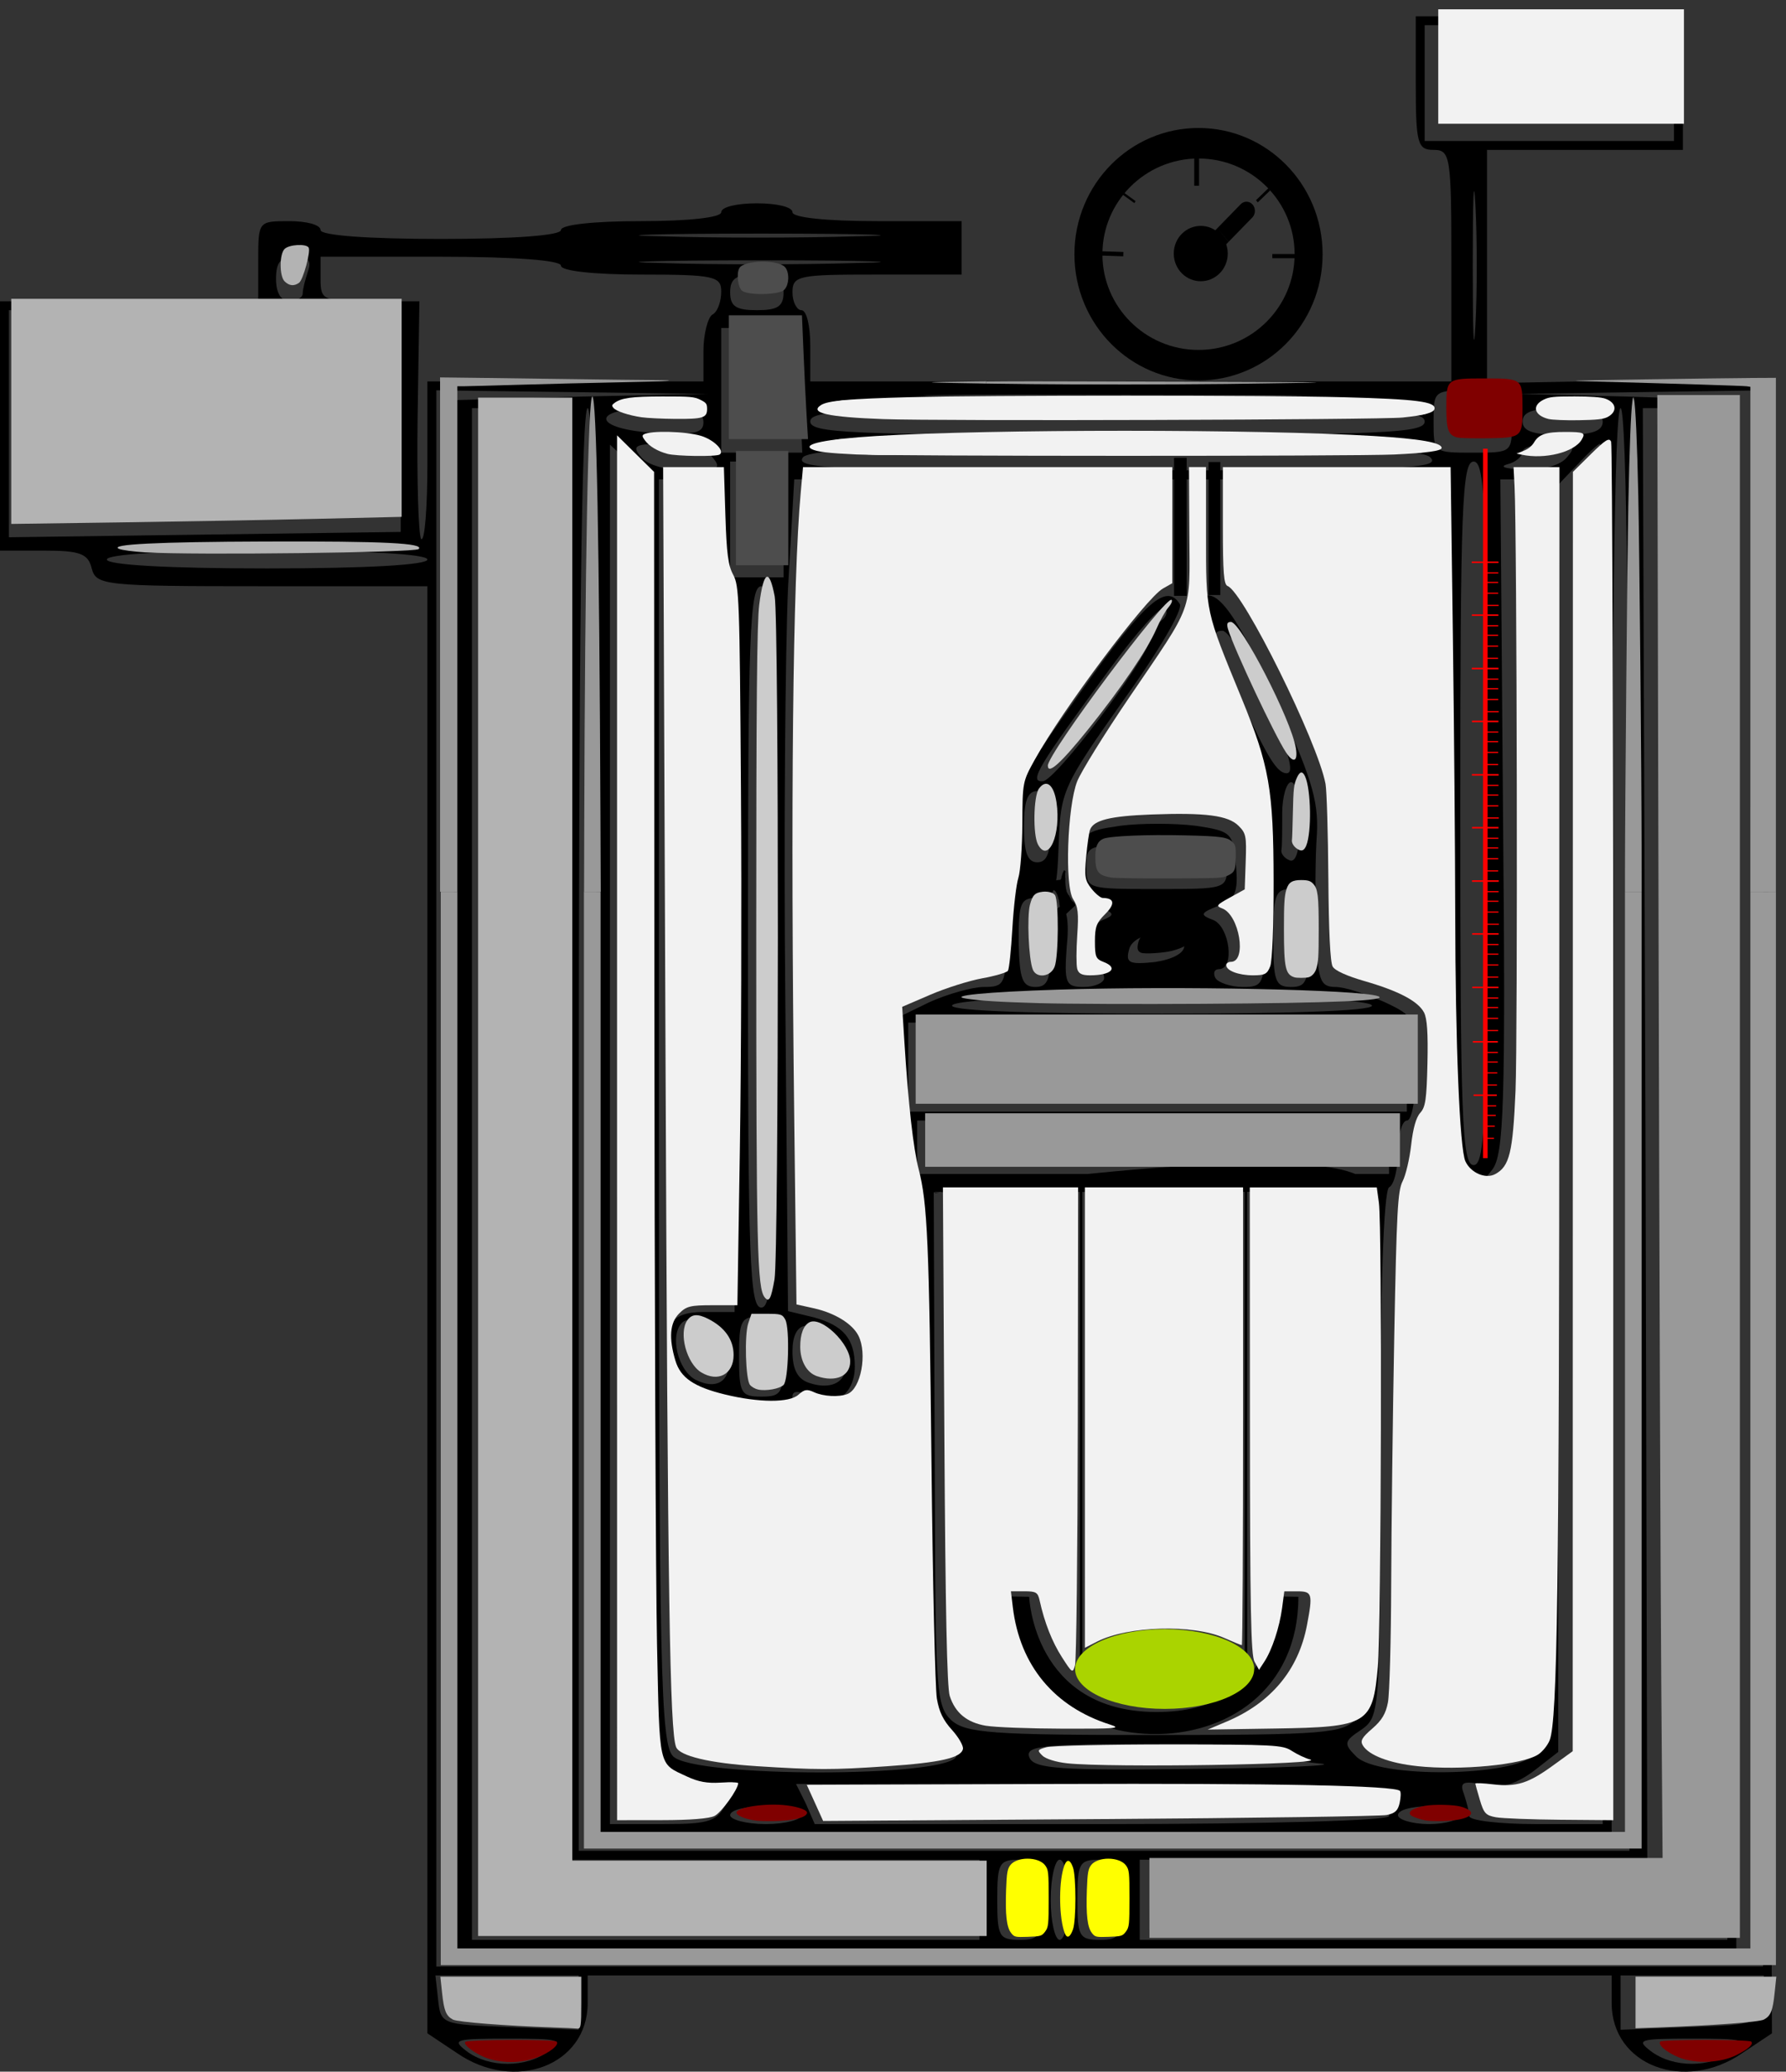 <?xml version="1.0" encoding="UTF-8" standalone="no"?>
<!-- Created with Inkscape (http://www.inkscape.org/) -->

<svg
   width="70.203mm"
   height="81.423mm"
   viewBox="0 0 70.203 81.423"
   version="1.1"
   id="svg1"
   xml:space="preserve"
   xmlns="http://www.w3.org/2000/svg"
   xmlns:svg="http://www.w3.org/2000/svg"><rect x="0" y="0" width="70.203" height="81.423" fill="#333333" stroke="none"/><defs
     id="defs1" /><g
     id="layer1"
     transform="translate(-126.471,-24.342)"><g
       transform="matrix(0.011,0,0,0.012,163.468,37.184)"
       id="g18"><ellipse
         cx="919.407"
         cy="-237.539"
         fill="none"
         stroke="#000000"
         stroke-width="100"
         rx="393.421"
         ry="363.487"
         id="ellipse1" /><ellipse
         cx="927.41"
         cy="-239.677"
         fill="none"
         stroke="#000000"
         stroke-width="91.926"
         rx="50.526"
         ry="44.662"
         id="ellipse2" /><path
         fill="#d45500"
         stroke="#000000"
         stroke-width="60.059"
         d="m 943.702,-240.445 c 0,0 19.288,-18.352 28.933,-27.528 11.033,-10.497 33.099,-31.491 33.099,-31.491 191.809,-180.217 0.643,-0.612 0.965,-0.918"
         id="path13" /><path
         fill="none"
         stroke="#000000"
         stroke-width="14.163"
         d="m 570.012,-240.238 c 26.926,0.817 53.851,1.633 80.777,2.45"
         id="path14" /><path
         fill="none"
         stroke="#000000"
         stroke-width="17.195"
         d="m 912.733,-461.901 v -96.246"
         id="path15" /><path
         fill="none"
         stroke="#000000"
         stroke-width="7.828"
         d="m 638.442,-444.11 c 17.962,11.977 35.925,23.953 53.887,35.93"
         id="path16" /><path
         fill="none"
         stroke="#000000"
         stroke-width="13.866"
         d="m 1183.162,-231.331 c 29.043,0.004 58.086,0.007 87.129,0.009"
         id="path17" /><path
         fill="none"
         stroke="#000000"
         stroke-width="9.558"
         d="m 1128.059,-410.96 c 14.661,-12.971 29.322,-25.943 43.983,-38.914"
         id="path18" /></g><g
       transform="matrix(0.035,0,0,-0.035,126.471,105.833)"
       fill="#000000"
       stroke="none"
       id="g2-5"><path
         d="m 1590,2235 c 0,-68 2,-75 20,-75 19,0 20,-7 20,-130 V 1900 H 1270 910 v 40 c 0,22 -4,40 -10,40 -5,0 -10,9 -10,20 0,19 7,20 95,20 h 95 v 30 30 h -95 c -57,0 -95,4 -95,10 0,6 -18,10 -40,10 -22,0 -40,-4 -40,-10 0,-6 -37,-10 -90,-10 -53,0 -90,-4 -90,-10 0,-6 -52,-10 -135,-10 -83,0 -135,4 -135,10 0,6 -16,10 -35,10 -35,0 -35,0 -35,-45 v -45 H 145 0 v -140 -140 h 49 c 40,0 50,-3 54,-20 5,-19 14,-20 191,-20 H 480 V 858 45 L 513,23 C 578,-22 660,9 660,79 v 31 h 575 575 V 79 c 0,-70 82,-101 147,-56 l 33,22 -3,929 -2,930 -157,-3 -158,-3 v 131 131 h 110 110 v 75 75 h -150 -150 z m 290,0 v -65 h -140 -140 v 65 65 h 140 140 z m -223,-272 c -2,-38 -3,-7 -3,67 0,74 1,105 3,68 2,-38 2,-98 0,-135 z m -695,100 c -62,-2 -161,-2 -220,0 -59,1 -8,3 113,3 121,0 169,-2 107,-3 z m -616,-39 c -3,-9 -6,-20 -6,-25 0,-5 -7,-9 -15,-9 -9,0 -15,9 -15,25 0,19 5,25 21,25 15,0 19,-4 15,-16 z m 284,6 c 0,-6 37,-10 90,-10 82,0 90,-2 90,-19 0,-11 -4,-23 -10,-26 -5,-3 -10,-22 -10,-41 v -34 H 635 480 v -92 c 0,-50 -3,-88 -7,-85 -3,4 -5,65 -4,137 l 2,130 h -55 c -53,0 -56,1 -56,25 v 25 h 135 c 83,0 135,-4 135,-10 z m 332,3 c -62,-2 -161,-2 -220,0 -59,1 -8,3 113,3 121,0 169,-2 107,-3 z m -82,-33 c 0,-16 -7,-20 -30,-20 -23,0 -30,4 -30,20 0,16 7,20 30,20 23,0 30,-4 30,-20 z M 450,1855 v -124 l -220,-3 -220,-3 v 128 127 h 220 220 z m 448,35 3,-70 h -45 -46 v 70 70 h 43 42 z m -245,-7 -143,-4 V 1010 140 h 720 720 v 870 869 l -122,4 -123,3 138,2 137,2 V 1005 120 H 1235 490 v 885 885 l 153,-2 152,-2 z m 774,0 c -98,-2 -256,-2 -350,0 -95,1 -14,3 178,2 193,0 270,-1 172,-2 z m 271,-28 c 0,-35 0,-35 -44,-35 -44,0 -44,0 -44,35 0,35 0,35 44,35 44,0 44,0 44,-35 z M 640,1055 V 240 h 230 230 V 195 150 H 815 530 v 860 860 h 55 55 z m 30,15 V 270 h 570 570 v 800 c 0,527 3,800 10,800 7,0 10,-277 10,-810 V 250 H 1240 650 v 810 c 0,533 3,810 10,810 7,0 10,-273 10,-800 z m 120,784 c 0,-12 -10,-14 -52,-12 -74,4 -77,28 -4,28 44,0 56,-3 56,-16 z m 810,1 c 0,-13 -45,-15 -345,-15 -300,0 -345,2 -345,15 0,13 45,15 345,15 300,0 345,-2 345,-15 z m 200,0 c 0,-11 -12,-15 -45,-15 -33,0 -45,4 -45,15 0,11 12,15 45,15 33,0 45,-4 45,-15 z m 140,-845 V 150 h -330 -330 v 45 45 h 285 285 l -2,815 -3,815 h 48 47 z m -1210,66 c 0,-391 4,-716 8,-722 13,-19 52,-35 72,-29 17,5 17,3 7,-19 -11,-23 -18,-26 -72,-26 h -60 v 774 775 l 23,-21 22,-21 z m 70,739 c 11,-13 7,-15 -28,-15 -23,0 -45,6 -52,15 -11,13 -7,15 28,15 23,0 45,-6 52,-15 z m 806,0 c 14,-13 -25,-15 -351,-15 -320,0 -364,2 -353,15 20,22 682,22 704,0 z m 154,0 c -7,-9 -27,-15 -49,-14 -20,1 -28,3 -18,6 9,2 17,9 17,14 0,5 14,9 31,9 27,0 30,-2 19,-15 z m 40,-760 V 280 h -75 c -41,0 -75,4 -75,9 0,5 -3,16 -6,25 -5,13 -1,15 23,10 20,-4 36,1 56,16 l 27,21 v 712 711 l 22,23 c 12,13 23,23 25,23 2,0 3,-349 3,-775 z m -920,690 v -65 h -30 -30 v 65 65 h 30 30 z m 790,-330 c 0,-344 -2,-395 -15,-395 -13,0 -15,51 -15,395 0,344 2,395 15,395 13,0 15,-51 15,-395 z m -860,315 c 0,-34 4,-60 10,-60 7,0 9,-138 8,-407 l -3,-408 h -35 c -38,0 -47,-16 -36,-60 4,-17 17,-27 44,-34 48,-14 92,-14 92,-1 0,7 7,7 21,0 25,-14 49,2 49,34 0,31 -13,46 -46,55 l -29,7 -3,345 c -2,189 0,399 3,467 l 7,122 h 364 364 l 2,-386 c 3,-361 4,-388 21,-398 15,-9 21,-7 33,9 13,17 15,75 12,398 l -3,377 h 28 27 v -707 c 0,-643 -1,-708 -17,-725 -22,-25 -176,-27 -200,-2 -14,14 -14,17 6,30 21,15 21,20 21,309 0,185 4,296 10,300 6,3 10,22 10,41 0,19 5,34 10,34 6,0 10,26 10,58 0,57 -1,59 -35,75 -20,9 -45,17 -55,17 -18,0 -20,8 -22,63 -1,34 -1,83 1,109 2,38 -7,66 -48,155 -47,101 -70,129 -86,104 -3,-6 12,-51 33,-100 41,-91 47,-128 44,-268 -2,-60 -3,-63 -26,-63 -14,0 -28,5 -31,10 -3,6 -1,10 4,10 18,0 12,47 -6,55 -16,6 -15,8 5,16 19,7 23,15 20,46 -3,36 -5,38 -45,44 -24,3 -62,3 -85,0 -41,-6 -43,-8 -46,-44 -3,-31 1,-39 20,-46 20,-8 21,-10 6,-16 -19,-8 -25,-55 -8,-55 6,0 10,-4 10,-10 0,-5 -10,-10 -23,-10 -20,0 -22,4 -19,45 3,28 0,45 -7,45 -6,0 -11,-19 -11,-45 0,-36 -3,-45 -17,-45 -15,0 -18,9 -19,50 0,45 2,50 21,50 20,0 22,6 24,61 2,59 5,65 72,160 39,54 68,103 64,109 -15,24 -39,3 -110,-97 -74,-104 -76,-109 -74,-160 2,-29 0,-56 -4,-60 -4,-3 -7,-30 -7,-60 0,-50 -2,-53 -25,-53 -13,0 -41,-8 -61,-17 l -37,-18 7,-95 c 4,-52 11,-96 16,-98 6,-2 10,-117 10,-297 0,-284 1,-294 20,-308 13,-9 18,-20 14,-31 -9,-24 -294,-24 -318,0 -14,14 -16,93 -16,725 v 709 h 35 35 z m -330,-30 c 0,-6 -67,-10 -180,-10 -113,0 -180,4 -180,10 0,6 67,10 180,10 113,0 180,-4 180,-10 z m 390,-435 c 0,-353 -2,-405 -15,-405 -13,0 -15,52 -15,405 0,353 2,405 15,405 13,0 15,-52 15,-405 z m 435,367 c -6,-4 -11,-13 -13,-21 -5,-25 -107,-160 -121,-160 -16,-1 -5,17 76,127 30,41 57,71 61,67 4,-3 2,-9 -3,-13 z m 117,-92 c 26,-57 32,-80 23,-80 -13,0 -27,27 -71,128 -11,26 -12,32 -1,32 7,0 29,-36 49,-80 z m 38,-136 c 0,-28 -4,-44 -11,-42 -6,2 -10,7 -10,11 1,4 1,23 1,42 0,19 5,35 10,35 6,0 10,-21 10,-46 z m -280,-4 c 0,-29 -4,-40 -15,-40 -11,0 -15,11 -15,40 0,29 4,40 15,40 11,0 15,-11 15,-40 z m 198,-45 c 0,-25 -2,-25 -79,-25 -78,0 -79,0 -79,25 0,25 1,25 79,25 77,0 79,0 79,-25 z m 92,-80 c 0,-48 -2,-55 -20,-55 -18,0 -20,7 -20,55 0,48 2,55 20,55 18,0 20,-7 20,-55 z m -140,-9 c 0,-8 -13,-15 -33,-18 -29,-3 -33,-1 -29,14 5,22 62,26 62,4 z m 210,-66 c 10,-6 -70,-10 -235,-10 -165,0 -245,4 -235,10 9,6 110,10 235,10 125,0 226,-4 235,-10 z m 40,-70 v -50 h -280 -280 v 50 50 h 280 280 z m -20,-90 v -30 h -265 -265 v 30 30 h 265 265 z m -20,-49.417 c 0,72.191 -490,-1.989 -490,-1.989 L 1050,990 h 245 245 z M 818,810 c 5,-31 -11,-44 -37,-31 -20,11 -29,50 -15,64 12,12 49,-11 52,-33 z m 62,-5 c 0,-41 -2,-45 -25,-45 -23,0 -25,4 -25,45 0,41 2,45 25,45 23,0 25,-4 25,-45 z m 54,19 c 30,-30 14,-61 -24,-49 -14,4 -20,15 -20,36 0,33 19,38 44,13 z M 1538.674,991.425 1540,624 c 0.646,-178.999 -2,-210 -17,-226 -15,-16 -35,-18 -226,-18 -182,0 -213,2 -229,17 -16,15 -17.314,35.001 -18,225 l -1.326,367.436 c 486.139,1.824 115.523,-2.054 490,1.989 z M 1445,361 c -3,-6 14,-11 37,-13 24,-2 -39,-5 -138,-6 -154,-2 -183,0 -188,13 -5,13 15,15 145,15 91,0 148,-4 144,-9 z m 120,-49 c -3,-8 -5,-18 -5,-23 0,-5 -133,-9 -322,-9 H 915 l -10,23 -11,22 h 338 c 278,0 337,-2 333,-13 z M 900,290 c 0,-5 -18,-10 -40,-10 -22,0 -40,5 -40,10 0,6 18,10 40,10 22,0 40,-4 40,-10 z m 740,0 c 0,-5 -16,-10 -35,-10 -19,0 -35,5 -35,10 0,6 16,10 35,10 19,0 35,-4 35,-10 z m -470,-95 c 0,-41 -2,-45 -25,-45 -23,0 -25,4 -25,45 0,41 2,45 25,45 23,0 25,-4 25,-45 z m 30,0 c 0,-25 -4,-45 -10,-45 -5,0 -10,20 -10,45 0,25 5,45 10,45 6,0 10,-20 10,-45 z m 60,0 c 0,-41 -2,-45 -25,-45 -23,0 -25,4 -25,45 0,41 2,45 25,45 23,0 25,-4 25,-45 z M 650,80 V 49 l -77,3 c -77,3 -78,3 -81,31 l -3,27 h 80 81 z m 1328,3 c -3,-28 -4,-28 -80,-31 l -78,-3 v 31 30 h 81 80 z M 616,25 C 591,6 549,6 524,25 c -17,13 -13,14 46,14 59,0 63,-1 46,-14 z m 1330,0 c -25,-19 -67,-19 -92,0 -17,13 -13,14 46,14 59,0 63,-1 46,-14 z"
         id="path1-3" /><path
         style="fill:#000000;stroke-width:7.5"
         d="m 1458.172,535.227 v 0 c -0.15,-212.7 -330.301,-198.521 -328.594,0.469 l 26.25,-0.469 c 0,0 4.71,-128.382 141.562,-129.375 143.465,-1.041 133.594,129.844 133.594,129.844 z"
         id="path46-5" /></g><path
       style="fill:#b3b3b3;stroke-width:0.123"
       d="M 145.265,70.201 V 39.971 h 1.851 1.851 V 68.721 97.471 h 8.144 8.144 v 1.481 1.481 h -9.995 -9.995 z"
       id="path2-12" /><path
       style="fill:#999999;stroke-width:0.087"
       d="m 171.651,98.937 v -1.571 h 10.086 10.086 l -0.052,-6.871 c -0.029,-3.779 -0.076,-16.716 -0.104,-28.749 l -0.052,-21.878 h 1.623 1.623 v 30.319 30.319 h -11.604 -11.604 z"
       id="path3-2" /><path
       style="fill:#999999;stroke-width:0.044"
       d="M 143.796,80.484 V 59.391 h 0.327 0.327 V 80.156 100.922 h 25.412 25.412 V 80.156 59.391 h 0.502 0.502 V 80.484 101.576 H 170.037 143.796 Z"
       id="path4-2" /><path
       style="fill:#999999;stroke-width:0.044"
       d="M 149.424,78.193 V 59.391 h 0.327 0.327 V 77.866 96.341 h 20.133 20.133 V 77.866 59.391 h 0.327 0.327 V 78.193 96.996 H 170.212 149.424 Z"
       id="path5-6" /><path
       style="fill:#999999;stroke-width:0.031"
       d="M 143.769,49.282 V 39.175 l 1.812,0.022 c 0.997,0.012 2.687,0.035 3.756,0.05 1.069,0.016 2.297,0.03 2.73,0.032 1.331,0.007 0.694,0.052 -1.249,0.089 -1.001,0.019 -2.729,0.061 -3.841,0.094 -1.111,0.033 -2.135,0.06 -2.275,0.061 l -0.254,5.29e-4 v 9.933 9.933 h -0.339 -0.339 z"
       id="path6-4" /><path
       style="fill:#999999;stroke-width:0.031"
       d="m 149.437,56.682 c 0.027,-10.09 0.153,-16.758 0.317,-16.758 0.164,0 0.275,5.732 0.319,16.496 l 0.012,2.969 -0.328,5e-6 -0.328,6e-6 z"
       id="path7-0" /><path
       style="fill:#999999;stroke-width:0.044"
       d="m 190.345,58.551 c 0.002,-2.547 0.091,-12.377 0.13,-14.32 0.044,-2.207 0.103,-3.723 0.161,-4.123 0.027,-0.186 0.03,-0.19 0.062,-0.072 0.059,0.215 0.125,1.683 0.17,3.781 0.046,2.105 0.129,10.988 0.13,13.906 l 7.9e-4,1.669 h -0.327 -0.327 z"
       id="path8-70" /><path
       style="fill:#999999;stroke-width:0.044"
       d="m 195.274,49.468 v -9.923 l -0.142,-0.021 c -0.126,-0.019 -2.755,-0.101 -6.075,-0.19 -1.113,-0.03 -0.999,-0.034 2.094,-0.082 1.8,-0.028 3.689,-0.052 4.199,-0.055 l 0.927,-0.005 V 49.292 59.391 h -0.502 -0.502 z"
       id="path9-3" /><path
       style="fill:#999999;stroke-width:0.008"
       d="m 168.728,39.45 c -1.2,-0.005 -2.016,-0.013 -3.106,-0.028 l -0.372,-0.005 v -0.04 -0.04 l 0.785,-0.006 c 0.432,-0.003 1.423,-0.004 2.204,-5.29e-4 0.78,0.003 2.981,0.009 4.889,0.012 3.217,0.007 4.835,0.016 5.044,0.03 0.076,0.005 0.061,0.006 -0.135,0.011 -0.121,0.003 -0.475,0.009 -0.787,0.013 -0.312,0.004 -0.759,0.011 -0.995,0.015 -1.859,0.034 -4.99,0.05 -7.527,0.038 z"
       id="path10-4" /><path
       style="fill:#999999;stroke-width:0.005"
       d="m 164.837,39.41 c -0.187,-0.004 -0.54,-0.01 -0.783,-0.013 -0.622,-0.009 -0.962,-0.019 -0.962,-0.028 0,-0.012 0.618,-0.025 1.812,-0.036 l 0.342,-0.003 v 0.044 0.044 l -0.034,-7.94e-4 c -0.019,-5.29e-4 -0.187,-0.004 -0.375,-0.008 z"
       id="path11-0" /><g
       id="g19-0"
       transform="translate(75.981,0.301)"><rect
         style="fill:#ff0000;stroke-width:0.265"
         id="rect12-5"
         width="0.181"
         height="27.884"
         x="108.783"
         y="41.676" /><rect
         style="fill:#ff0000;stroke-width:0.265"
         id="rect13-3"
         width="0.332"
         height="0.046"
         x="108.915"
         y="68.281" /><rect
         style="fill:#ff0000;stroke-width:0.265"
         id="rect14-1"
         width="0.37"
         height="0.046"
         x="108.931"
         y="67.479" /><rect
         style="fill:#ff0000;stroke-width:0.265"
         id="rect15-0"
         width="0.347"
         height="0.046"
         x="108.938"
         y="67.857" /><rect
         style="fill:#ff0000;stroke-width:0.265"
         id="rect16-6"
         width="0.27"
         height="0.046"
         x="108.946"
         y="68.759" /><rect
         style="fill:#ff0000;stroke-width:0.265"
         id="rect17-7"
         width="0.91"
         height="0.062"
         x="108.414"
         y="67.055"
         ry="0" /><rect
         style="fill:#ff0000;stroke-width:0.291"
         id="rect13-8-5"
         width="0.401"
         height="0.046"
         x="108.942"
         y="66.184" /><rect
         style="fill:#ff0000;stroke-width:0.278"
         id="rect14-8-0"
         width="0.409"
         height="0.046"
         x="108.958"
         y="65.382" /><rect
         style="fill:#ff0000;stroke-width:0.283"
         id="rect15-2-0"
         width="0.397"
         height="0.046"
         x="108.966"
         y="65.759" /><rect
         style="fill:#ff0000;stroke-width:0.322"
         id="rect16-4-4"
         width="0.401"
         height="0.046"
         x="108.931"
         y="66.662" /><rect
         style="fill:#ff0000;stroke-width:0.275"
         id="rect17-5-5"
         width="0.983"
         height="0.062"
         x="108.383"
         y="64.957"
         ry="0" /><rect
         style="fill:#ff0000;stroke-width:0.302"
         id="rect13-8-1-4"
         width="0.432"
         height="0.046"
         x="108.948"
         y="64.044" /><rect
         style="fill:#ff0000;stroke-width:0.282"
         id="rect14-8-1-9"
         width="0.421"
         height="0.046"
         x="108.964"
         y="63.242" /><rect
         style="fill:#ff0000;stroke-width:0.301"
         id="rect15-2-5-5"
         width="0.449"
         height="0.046"
         x="108.931"
         y="63.62" /><rect
         style="fill:#ff0000;stroke-width:0.338"
         id="rect16-4-2-6"
         width="0.44"
         height="0.046"
         x="108.937"
         y="64.522" /><rect
         style="fill:#ff0000;stroke-width:0.281"
         id="rect17-5-7-4"
         width="1.03"
         height="0.062"
         x="108.36"
         y="62.818"
         ry="0" /><rect
         style="fill:#ff0000;stroke-width:0.302"
         id="rect13-8-1-2-8"
         width="0.432"
         height="0.046"
         x="108.956"
         y="61.943" /><rect
         style="fill:#ff0000;stroke-width:0.301"
         id="rect14-8-1-3-2"
         width="0.48"
         height="0.046"
         x="108.913"
         y="61.141" /><rect
         style="fill:#ff0000;stroke-width:0.301"
         id="rect15-2-5-2-1"
         width="0.449"
         height="0.046"
         x="108.939"
         y="61.519" /><rect
         style="fill:#ff0000;stroke-width:0.338"
         id="rect16-4-2-2-6"
         width="0.44"
         height="0.046"
         x="108.945"
         y="62.421" /><rect
         style="fill:#ff0000;stroke-width:0.283"
         id="rect17-5-7-1-83"
         width="1.041"
         height="0.062"
         x="108.356"
         y="60.717"
         ry="0" /><rect
         style="fill:#ff0000;stroke-width:0.302"
         id="rect13-8-1-2-5-1"
         width="0.432"
         height="0.046"
         x="108.959"
         y="59.864" /><rect
         style="fill:#ff0000;stroke-width:0.301"
         id="rect14-8-1-3-4-48"
         width="0.48"
         height="0.046"
         x="108.916"
         y="59.062" /><rect
         style="fill:#ff0000;stroke-width:0.301"
         id="rect15-2-5-2-3-49"
         width="0.449"
         height="0.046"
         x="108.942"
         y="59.44" /><rect
         style="fill:#ff0000;stroke-width:0.345"
         id="rect16-4-2-2-1-2"
         width="0.46"
         height="0.046"
         x="108.947"
         y="60.343" /><rect
         style="fill:#ff0000;stroke-width:0.284"
         id="rect17-5-7-1-2-07"
         width="1.05"
         height="0.062"
         x="108.351"
         y="58.638"
         ry="0" /><rect
         style="fill:#ff0000;stroke-width:0.302"
         id="rect13-8-1-2-1-0"
         width="0.432"
         height="0.046"
         x="108.952"
         y="57.767" /><rect
         style="fill:#ff0000;stroke-width:0.301"
         id="rect14-8-1-3-1-6"
         width="0.48"
         height="0.046"
         x="108.909"
         y="56.965" /><rect
         style="fill:#ff0000;stroke-width:0.301"
         id="rect15-2-5-2-38-0"
         width="0.449"
         height="0.046"
         x="108.935"
         y="57.343" /><rect
         style="fill:#ff0000;stroke-width:0.338"
         id="rect16-4-2-2-7-7"
         width="0.44"
         height="0.046"
         x="108.94"
         y="58.246" /><rect
         style="fill:#ff0000;stroke-width:0.283"
         id="rect17-5-7-1-4-0"
         width="1.041"
         height="0.062"
         x="108.352"
         y="56.541"
         ry="0" /><rect
         style="fill:#ff0000;stroke-width:0.302"
         id="rect13-8-1-2-5-2-5"
         width="0.432"
         height="0.046"
         x="108.955"
         y="55.689" /><rect
         style="fill:#ff0000;stroke-width:0.301"
         id="rect14-8-1-3-4-7-6"
         width="0.48"
         height="0.046"
         x="108.912"
         y="54.887" /><rect
         style="fill:#ff0000;stroke-width:0.301"
         id="rect15-2-5-2-3-7-7"
         width="0.449"
         height="0.046"
         x="108.938"
         y="55.265" /><rect
         style="fill:#ff0000;stroke-width:0.345"
         id="rect16-4-2-2-1-9-3"
         width="0.46"
         height="0.046"
         x="108.943"
         y="56.167" /><rect
         style="fill:#ff0000;stroke-width:0.284"
         id="rect17-5-7-1-2-3-8"
         width="1.05"
         height="0.062"
         x="108.347"
         y="54.463"
         ry="0" /><rect
         style="fill:#ff0000;stroke-width:0.302"
         id="rect13-8-1-2-6-4"
         width="0.432"
         height="0.046"
         x="108.948"
         y="53.59" /><rect
         style="fill:#ff0000;stroke-width:0.301"
         id="rect14-8-1-3-5-92"
         width="0.48"
         height="0.046"
         x="108.905"
         y="52.788" /><rect
         style="fill:#ff0000;stroke-width:0.301"
         id="rect15-2-5-2-0-6"
         width="0.449"
         height="0.046"
         x="108.931"
         y="53.166" /><rect
         style="fill:#ff0000;stroke-width:0.338"
         id="rect16-4-2-2-2-5"
         width="0.44"
         height="0.046"
         x="108.937"
         y="54.068" /><rect
         style="fill:#ff0000;stroke-width:0.283"
         id="rect17-5-7-1-8-7"
         width="1.041"
         height="0.062"
         x="108.349"
         y="52.364"
         ry="0" /><rect
         style="fill:#ff0000;stroke-width:0.302"
         id="rect13-8-1-2-5-6-7"
         width="0.432"
         height="0.046"
         x="108.951"
         y="51.511" /><rect
         style="fill:#ff0000;stroke-width:0.301"
         id="rect14-8-1-3-4-0-4"
         width="0.48"
         height="0.046"
         x="108.908"
         y="50.709" /><rect
         style="fill:#ff0000;stroke-width:0.301"
         id="rect15-2-5-2-3-2-5"
         width="0.449"
         height="0.046"
         x="108.934"
         y="51.087" /><rect
         style="fill:#ff0000;stroke-width:0.345"
         id="rect16-4-2-2-1-4-7"
         width="0.46"
         height="0.046"
         x="108.94"
         y="51.99" /><rect
         style="fill:#ff0000;stroke-width:0.284"
         id="rect17-5-7-1-2-8-9"
         width="1.05"
         height="0.062"
         x="108.343"
         y="50.285"
         ry="0" /><rect
         style="fill:#ff0000;stroke-width:0.302"
         id="rect13-8-1-2-9-83"
         width="0.432"
         height="0.046"
         x="108.946"
         y="49.414" /><rect
         style="fill:#ff0000;stroke-width:0.301"
         id="rect14-8-1-3-0-0"
         width="0.48"
         height="0.046"
         x="108.903"
         y="48.612" /><rect
         style="fill:#ff0000;stroke-width:0.301"
         id="rect15-2-5-2-06-2"
         width="0.449"
         height="0.046"
         x="108.928"
         y="48.989" /><rect
         style="fill:#ff0000;stroke-width:0.338"
         id="rect16-4-2-2-13-2"
         width="0.44"
         height="0.046"
         x="108.934"
         y="49.892" /><rect
         style="fill:#ff0000;stroke-width:0.283"
         id="rect17-5-7-1-89-3"
         width="1.041"
         height="0.062"
         x="108.346"
         y="48.187"
         ry="0" /><rect
         style="fill:#ff0000;stroke-width:0.302"
         id="rect13-8-1-2-5-3-6"
         width="0.432"
         height="0.046"
         x="108.948"
         y="47.335" /><rect
         style="fill:#ff0000;stroke-width:0.301"
         id="rect14-8-1-3-4-4-7"
         width="0.48"
         height="0.046"
         x="108.905"
         y="46.533" /><rect
         style="fill:#ff0000;stroke-width:0.301"
         id="rect15-2-5-2-3-4-1"
         width="0.449"
         height="0.046"
         x="108.931"
         y="46.911" /><rect
         style="fill:#ff0000;stroke-width:0.345"
         id="rect16-4-2-2-1-6-5"
         width="0.46"
         height="0.046"
         x="108.937"
         y="47.813" /><rect
         style="fill:#ff0000;stroke-width:0.284"
         id="rect17-5-7-1-2-0-5"
         width="1.05"
         height="0.062"
         x="108.34"
         y="46.109"
         ry="0" /></g><path
       style="fill:#800000;stroke-width:0.094"
       d="m 145.672,105.253 c -0.471,-0.148 -1.021,-0.547 -0.909,-0.66 0.092,-0.092 3.493,-0.104 3.585,-0.012 0.124,0.124 -0.262,0.437 -0.774,0.628 -0.583,0.218 -1.293,0.235 -1.901,0.044 z"
       id="path20-3" /><path
       style="fill:#800000;stroke-width:0.094"
       d="m 192.48,105.21 c -0.493,-0.195 -0.866,-0.51 -0.747,-0.629 0.085,-0.085 3.489,-0.084 3.574,0.001 0.102,0.102 -0.112,0.295 -0.585,0.532 -0.622,0.311 -1.596,0.352 -2.242,0.096 z"
       id="path21-0" /><path
       style="fill:#b3b3b3;stroke-width:0.094"
       d="m 148.151,104.023 c -1.77,-0.057 -3.695,-0.208 -3.876,-0.305 -0.272,-0.146 -0.352,-0.344 -0.428,-1.056 l -0.067,-0.631 h 2.77 2.77 v 1.029 c 0,0.925 -0.017,1.027 -0.164,1.01 -0.09,-0.011 -0.543,-0.031 -1.006,-0.046 z"
       id="path22-0" /><path
       style="fill:#b3b3b3;stroke-width:0.094"
       d="m 190.76,103.044 v -1.014 h 2.767 2.767 l -0.066,0.631 c -0.074,0.715 -0.153,0.911 -0.423,1.056 -0.182,0.098 -1.949,0.231 -4.04,0.305 l -1.006,0.036 z"
       id="path23-4" /><path
       style="fill:#cccccc;stroke-width:0.094"
       d="m 156.532,75.335 c -0.298,-0.359 -0.334,-1.905 -0.335,-14.137 -5.3e-4,-9.291 0.028,-12.381 0.118,-13.094 0.17,-1.336 0.392,-1.454 0.607,-0.322 0.171,0.898 0.164,25.85 -0.007,26.84 -0.134,0.771 -0.213,0.919 -0.384,0.713 z"
       id="path24-8" /><path
       style="fill:#cccccc;stroke-width:0.094"
       d="m 156.272,78.956 c -0.112,-0.023 -0.256,-0.105 -0.32,-0.182 -0.174,-0.21 -0.225,-1.96 -0.069,-2.422 l 0.126,-0.374 h 0.605 c 0.55,0 0.616,0.021 0.727,0.234 0.178,0.341 0.123,2.375 -0.07,2.563 -0.155,0.151 -0.683,0.247 -0.999,0.181 z"
       id="path25-3" /><path
       style="fill:#cccccc;stroke-width:0.094"
       d="m 158.581,78.428 c -0.397,-0.135 -0.654,-0.591 -0.655,-1.158 -1.8e-4,-0.494 0.127,-0.833 0.359,-0.957 0.469,-0.251 1.605,0.839 1.605,1.539 0,0.578 -0.569,0.828 -1.31,0.576 z"
       id="path26-0" /><path
       style="fill:#cccccc;stroke-width:0.094"
       d="m 154.033,78.279 c -0.575,-0.351 -0.894,-1.548 -0.545,-2.046 0.173,-0.247 0.41,-0.263 0.818,-0.057 0.656,0.332 1.001,0.821 1.001,1.422 0,0.757 -0.612,1.084 -1.273,0.681 z"
       id="path27-1" /><path
       style="fill:#4d4d4d;stroke-width:0.094"
       d="m 155.4,44.313 v -2.245 h 1.029 1.029 v 2.245 2.245 h -1.029 -1.029 z"
       id="path31-2" /><path
       style="fill:#4d4d4d;stroke-width:0.094"
       d="m 155.12,39.168 v -2.432 h 1.437 1.437 l 0.062,1.473 c 0.034,0.81 0.087,1.905 0.119,2.432 l 0.057,0.959 h -1.556 -1.556 z"
       id="path32-9" /><path
       style="fill:#4d4d4d;stroke-width:0.094"
       d="m 155.643,35.772 c -0.167,-0.122 -0.235,-0.691 -0.107,-0.898 0.191,-0.309 1.485,-0.34 1.782,-0.043 0.196,0.196 0.179,0.72 -0.03,0.909 -0.215,0.195 -1.391,0.218 -1.645,0.032 z"
       id="path33-0" /><path
       style="fill:#800000;stroke-width:0.094"
       d="m 183.774,41.54 c -0.369,-0.081 -0.451,-0.292 -0.451,-1.167 0,-1.15 0.01,-1.158 1.497,-1.158 1.489,0 1.497,0.006 1.497,1.169 0,1.136 -0.029,1.161 -1.335,1.183 -0.552,0.009 -1.095,-0.003 -1.207,-0.028 z"
       id="path34-3" /><path
       style="fill:#800000;stroke-width:0.033"
       d="m 156.171,95.897 c -0.437,-0.069 -0.749,-0.199 -0.749,-0.312 0,-0.214 1.171,-0.386 1.963,-0.287 0.508,0.063 0.846,0.194 0.807,0.312 -0.058,0.175 -0.541,0.291 -1.265,0.306 -0.309,0.006 -0.649,-0.002 -0.756,-0.019 z"
       id="path35-8" /><path
       style="fill:#800000;stroke-width:0.033"
       d="m 182.526,95.895 c -0.223,-0.044 -0.479,-0.129 -0.572,-0.189 -0.2,-0.13 0.035,-0.304 0.524,-0.39 0.368,-0.064 1.128,-0.047 1.412,0.031 0.78,0.216 0.376,0.542 -0.703,0.568 -0.273,0.007 -0.571,-0.003 -0.661,-0.021 z"
       id="path36-85" /><path
       style="fill:#ffff00;stroke-width:0.066"
       d="m 166.215,100.312 c -0.176,-0.223 -0.232,-0.709 -0.197,-1.689 0.024,-0.665 0.05,-0.819 0.163,-0.972 0.259,-0.346 1.112,-0.343 1.372,0.005 0.128,0.172 0.139,0.272 0.139,1.301 0,1.03 -0.011,1.129 -0.139,1.302 -0.13,0.174 -0.175,0.188 -0.671,0.206 -0.504,0.018 -0.539,0.01 -0.667,-0.152 z"
       id="path37-7" /><path
       style="fill:#ffff00;stroke-width:0.066"
       d="m 168.321,100.314 c -0.217,-0.572 -0.242,-1.882 -0.048,-2.547 0.108,-0.372 0.248,-0.384 0.373,-0.033 0.129,0.365 0.13,2.083 2.6e-4,2.442 -0.115,0.319 -0.236,0.37 -0.325,0.138 z"
       id="path38-7" /><path
       style="fill:#ffff00;stroke-width:0.066"
       d="m 169.39,100.312 c -0.176,-0.223 -0.232,-0.709 -0.197,-1.689 0.024,-0.665 0.05,-0.819 0.163,-0.972 0.259,-0.346 1.112,-0.343 1.372,0.005 0.128,0.172 0.139,0.272 0.139,1.301 0,1.03 -0.011,1.129 -0.139,1.302 -0.13,0.174 -0.175,0.188 -0.671,0.206 -0.504,0.018 -0.539,0.01 -0.667,-0.152 z"
       id="path39-0" /><path
       style="fill:#999999;stroke-width:0.047"
       d="m 162.837,69.149 v -1.052 h 9.331 9.331 v 1.052 1.052 h -9.331 -9.331 z"
       id="path42-8" /><path
       style="fill:#999999;stroke-width:0.047"
       d="m 162.463,65.969 v -1.754 h 9.869 9.869 v 1.754 1.754 h -9.869 -9.869 z"
       id="path43-9" /><path
       style="fill:#999999;stroke-width:0.066"
       d="m 167.392,63.771 c -1.668,-0.049 -2.345,-0.09 -2.941,-0.18 -0.749,-0.113 0.79,-0.263 3.605,-0.353 4.712,-0.15 11.88,-0.003 12.586,0.258 0.466,0.172 -1.769,0.269 -6.931,0.299 -2.51,0.015 -5.354,0.004 -6.319,-0.025 z"
       id="path44-3" /><path
       style="fill:#000000;stroke-width:0.265"
       d="m 168.122,60.502 c 0.002,-0.017 -0.002,-0.035 0,-0.053 0.003,-0.028 0.008,-0.054 0.012,-0.082 0.008,-0.053 0,-0.116 0,-0.17 0,-0.053 0.007,-0.111 0,-0.164 -0.005,-0.037 -0.008,-0.074 -0.012,-0.111 5.3e-4,-0.018 -0.01,-0.035 -0.012,-0.053 -0.001,-0.012 0.001,-0.023 0,-0.035 -0.002,-0.026 -0.009,-0.051 -0.012,-0.076 -0.001,-0.01 0.002,-0.02 0,-0.029 -0.004,-0.018 -0.01,-0.036 -0.018,-0.053 -0.003,-0.006 -0.01,-0.011 -0.012,-0.018 -0.002,-0.009 0.001,-0.02 0,-0.029 -0.003,-0.02 -0.016,-0.046 -0.023,-0.064 -0.006,-0.015 -0.003,-0.033 -0.012,-0.047 -0.003,-0.005 -0.01,-0.007 -0.012,-0.012 -0.002,-0.005 0.002,-0.012 0,-0.018 -0.004,-0.013 -0.018,-0.022 -0.023,-0.035 -0.003,-0.007 -0.002,-0.016 -0.006,-0.023 -0.007,-0.014 -0.04,-0.066 -0.053,-0.076 -0.005,-0.004 -0.012,-0.002 -0.018,-0.006 -0.007,-0.005 -0.011,-0.013 -0.018,-0.018 -0.007,-0.005 -0.016,-0.006 -0.023,-0.012 -0.002,-0.001 0.001,-0.004 0,-0.006 -0.004,-0.004 -0.013,-0.002 -0.018,-0.006 -0.001,-0.001 0.001,-0.004 0,-0.006 -0.003,-0.003 -0.019,-0.009 -0.023,-0.012 -0.005,-0.002 -0.013,0.002 -0.018,0 -0.011,0.004 -0.011,-0.009 -0.018,-0.012 -0.004,-0.001 -0.008,0.001 -0.012,0 -0.006,-0.002 -0.012,-0.009 -0.018,-0.012 -0.009,-0.005 -0.062,-0.004 -0.064,-0.006 -2e-4,-1.93e-4 -0.017,-0.039 -0.018,-0.041 -0.003,-0.009 -0.002,-0.087 0,-0.094 0.004,-0.013 0.019,-0.037 0.029,-0.047 0.003,-0.003 0.008,-0.003 0.012,-0.006 0.014,-0.013 0.026,-0.028 0.041,-0.041 0.024,-0.021 0.067,-0.031 0.093,-0.047 0.005,-0.003 0.007,-0.009 0.012,-0.012 0.018,-0.008 0.051,-0.013 0.07,-0.018 0.016,0.01 0.015,-0.009 0.023,-0.012 0.012,-0.004 0.029,0.002 0.041,0 0.016,-0.003 0.031,-0.009 0.047,-0.012 0.013,-0.003 0.096,-0.002 0.099,-0.006 0.001,-0.001 -8e-4,-0.004 0,-0.006 0.003,-0.008 0.007,-0.016 0.012,-0.023 0.003,-0.005 0.009,-0.007 0.012,-0.012 0.012,-0.02 0.004,-0.048 0.012,-0.07 0.004,-0.013 0.003,-0.016 0.006,-0.029 0.004,-0.014 0.014,-0.027 0.018,-0.041 0.001,-0.006 -0.001,-0.012 0,-0.018 7.9e-4,-0.003 0.005,-0.003 0.006,-0.006 7.9e-4,-0.002 -0.001,-0.004 0,-0.006 0.001,-0.001 0.005,0.002 0.006,0 0.004,-0.007 -0.002,-0.016 0,-0.023 0.008,-0.032 0.026,-0.065 0.041,-0.094 0.014,-0.007 0.001,-0.02 0.006,-0.029 0.002,-0.004 0.01,-0.002 0.012,-0.006 7.9e-4,-0.002 -0.001,-0.004 0,-0.006 0.006,-0.006 0.038,0.004 0.041,0.006 0.004,0.003 0.002,0.009 0.006,0.012 0.003,0.002 0.008,-0.002 0.012,0 0.002,7.94e-4 -8e-4,0.004 0,0.006 0.014,0.028 -10e-4,0.053 -0.006,0.082 -0.003,0.02 0,0.044 0,0.064 0,0.04 -0.004,0.083 0,0.123 0.001,0.01 0.005,0.019 0.006,0.029 0.004,0.044 -0.003,0.09 0,0.134 0.004,0.054 0.005,0.11 0.012,0.164 0.004,0.032 0.008,0.062 0.012,0.094 0.002,0.025 0.015,0.046 0.018,0.07 10e-4,0.008 -0.002,0.016 0,0.023 0.005,0.022 0.035,0.085 0.047,0.105 0.003,0.005 0.009,0.007 0.012,0.012 0.004,0.007 0.002,0.016 0.006,0.023 0.009,0.018 0.032,0.026 0.041,0.041 0.003,0.005 0.007,0.031 0.012,0.035 0.003,0.003 0.009,0.002 0.012,0.006 0.011,0.014 0.007,0.039 0.018,0.053 0.003,0.004 0.009,0.002 0.012,0.006 0.004,0.005 0.003,0.012 0.006,0.018 0.003,0.005 0.009,0.007 0.012,0.012 0.035,0.052 -0.008,-0.005 0.018,0.047 0.011,0.011 0.012,0.009 0.018,0.023 0.002,0.006 0.002,0.013 0.006,0.018 0.003,0.003 0.008,-0.002 0.012,0 0.009,0.005 0.015,0.018 0.023,0.023 0.027,0.018 0.056,0.047 0.07,0.076 0.028,0.056 -0.008,-0.011 0.006,0.029 0.005,0.016 0.018,0.026 0.018,0.041"
       id="path45-0" /><rect
       style="fill:#000000;stroke-width:0.265"
       id="rect47-74"
       width="0.099"
       height="18.885"
       x="168.916"
       y="70.68" /><rect
       style="fill:#000000;stroke-width:0.265"
       id="rect47-7-7"
       width="0.099"
       height="18.885"
       x="175.398"
       y="70.779" /><ellipse
       style="fill:#aad400;stroke-width:0.309"
       id="path47-8"
       cx="172.25"
       cy="89.94"
       rx="3.52"
       ry="1.567" /><path
       style="fill:#b3b3b3;stroke-width:0.132"
       d="m 126.913,40.509 v -4.423 h 7.673 7.673 v 4.285 4.285 l -3.34,0.078 c -1.837,0.043 -5.29,0.105 -7.673,0.139 l -4.333,0.061 z"
       id="path48-3" /><path
       style="fill:#b3b3b3;stroke-width:0.132"
       d="m 137.656,35.398 c -0.205,-0.205 -0.205,-1.065 0,-1.27 0.177,-0.177 0.848,-0.216 0.947,-0.056 0.09,0.146 -0.215,1.267 -0.376,1.384 -0.197,0.142 -0.391,0.123 -0.571,-0.058 z"
       id="path49-7" /><path
       style="fill:#b3b3b3;stroke-width:0.132"
       d="m 132.205,46.053 c -0.473,-0.028 -0.949,-0.091 -1.058,-0.14 -0.405,-0.179 1.505,-0.274 5.755,-0.288 4.688,-0.014 6.259,0.063 6.025,0.297 -0.139,0.139 -8.824,0.244 -10.721,0.13 z"
       id="path50-1" /><path
       style="fill:#f2f2f2;stroke-width:0.132"
       d="m 183.005,26.957 v -2.249 h 4.829 4.829 v 2.249 2.249 h -4.829 -4.829 z"
       id="path51-0" /><path
       style="fill:#f2f2f2;stroke-width:0.132"
       d="m 165.23,92.17 c -0.751,-0.126 -1.212,-0.505 -1.428,-1.174 -0.107,-0.332 -0.17,-3.371 -0.21,-10.229 l -0.057,-9.757 h 2.657 2.657 l -0.013,9.227 c -0.007,5.075 -0.056,9.376 -0.109,9.558 -0.093,0.32 -0.109,0.31 -0.512,-0.317 -0.388,-0.603 -0.687,-1.363 -0.878,-2.23 -0.071,-0.322 -0.14,-0.364 -0.605,-0.364 h -0.524 l 0.075,0.628 c 0.275,2.286 1.626,3.916 3.822,4.611 0.468,0.148 0.253,0.167 -1.852,0.161 -1.31,-0.004 -2.671,-0.055 -3.025,-0.115 z"
       id="path52-0" /><path
       style="fill:#f2f2f2;stroke-width:0.132"
       d="m 169.115,80.058 v -9.048 h 3.109 3.109 V 80.006 c 0,4.948 -0.022,8.996 -0.049,8.996 -0.027,0 -0.339,-0.128 -0.693,-0.285 -1.233,-0.545 -3.789,-0.472 -4.996,0.144 l -0.479,0.244 z"
       id="path53-83" /><path
       style="fill:#f2f2f2;stroke-width:0.132"
       d="m 174.685,92.006 c 1.747,-0.737 2.826,-2.03 3.159,-3.787 0.235,-1.24 0.209,-1.333 -0.378,-1.333 h -0.512 l -0.087,0.655 c -0.101,0.758 -0.394,1.647 -0.697,2.109 l -0.21,0.321 -0.177,-0.319 c -0.143,-0.257 -0.178,-2.091 -0.181,-9.48 l -0.005,-9.161 h 2.496 2.496 l 0.084,0.614 c 0.128,0.933 0.091,16.73 -0.042,18.225 -0.201,2.255 -0.395,2.371 -4.041,2.428 l -2.646,0.041 z"
       id="path54-4" /><path
       style="fill:#cccccc;stroke-width:0.132"
       d="m 167.067,62.445 c -0.163,-0.414 -0.234,-2.072 -0.11,-2.547 0.098,-0.374 0.194,-0.471 0.496,-0.507 0.211,-0.025 0.424,0.033 0.486,0.132 0.155,0.244 0.144,2.398 -0.013,2.813 -0.153,0.402 -0.716,0.473 -0.86,0.108 z"
       id="path55-5" /><path
       style="fill:#cccccc;stroke-width:0.132"
       d="m 167.271,57.533 c -0.204,-0.381 -0.177,-1.901 0.038,-2.196 0.287,-0.393 0.585,-0.16 0.69,0.539 0.189,1.259 -0.32,2.418 -0.728,1.657 z"
       id="path56-0" /><path
       style="fill:#cccccc;stroke-width:0.132"
       d="m 167.659,54.434 c 0,-0.487 4.659,-6.722 4.867,-6.514 0.039,0.039 -0.021,0.175 -0.133,0.302 -0.112,0.128 -0.324,0.508 -0.47,0.846 -0.354,0.814 -1.389,2.334 -2.692,3.955 -1.061,1.319 -1.571,1.777 -1.571,1.411 z"
       id="path57-1" /><path
       style="fill:#cccccc;stroke-width:0.132"
       d="m 177.018,53.91 c -0.452,-0.69 -2.017,-4.015 -2.272,-4.827 -0.069,-0.219 -0.04,-0.298 0.108,-0.298 0.39,0 2.374,3.854 2.554,4.959 0.087,0.536 -0.096,0.614 -0.39,0.165 z"
       id="path58-4" /><path
       style="fill:#cccccc;stroke-width:0.023"
       d="m 177.512,57.735 c -0.173,-0.09 -0.282,-0.256 -0.257,-0.391 0.008,-0.041 0.023,-0.496 0.034,-1.01 0.022,-1.007 0.038,-1.153 0.158,-1.422 0.115,-0.258 0.222,-0.276 0.323,-0.055 0.236,0.518 0.263,2.199 0.045,2.722 -0.076,0.182 -0.165,0.228 -0.303,0.157 z"
       id="path59-56" /><path
       style="fill:#cccccc;stroke-width:0.023"
       d="m 177.356,62.754 c -0.359,-0.108 -0.416,-0.371 -0.417,-1.902 -5.3e-4,-0.979 0.018,-1.284 0.094,-1.541 0.086,-0.291 0.229,-0.383 0.595,-0.38 0.26,0.002 0.36,0.034 0.465,0.151 0.182,0.201 0.213,0.47 0.213,1.789 -5.3e-4,1.075 -0.014,1.284 -0.097,1.553 -0.049,0.157 -0.172,0.292 -0.3,0.327 -0.106,0.029 -0.46,0.032 -0.553,0.003 z"
       id="path60-2" /><path
       style="fill:#4d4d4d;stroke-width:0.047"
       d="m 170.143,58.832 c -0.512,-0.089 -0.617,-0.23 -0.617,-0.828 -2.7e-4,-0.4 0.091,-0.602 0.314,-0.696 0.259,-0.11 1.702,-0.17 3.214,-0.134 1.412,0.033 1.668,0.069 1.86,0.261 0.124,0.124 0.131,0.153 0.131,0.552 0,0.547 -0.039,0.641 -0.316,0.769 -0.217,0.1 -0.268,0.103 -2.28,0.111 -1.132,0.004 -2.169,-0.011 -2.306,-0.035 z"
       id="path61-0" /><path
       style="fill:#000000;stroke-width:0.047"
       d="m 171.321,61.787 c -0.139,-0.061 -0.166,-0.166 -0.106,-0.407 0.103,-0.41 0.623,-0.689 1.285,-0.689 0.259,0 0.385,0.025 0.562,0.113 0.554,0.274 0.314,0.694 -0.517,0.907 -0.343,0.088 -1.091,0.134 -1.224,0.076 z"
       id="path62-3" /><rect
       style="fill:#000000;stroke-width:0.265"
       id="rect62-5"
       width="0.496"
       height="5.424"
       x="172.62"
       y="42.336" /><rect
       style="fill:#000000;stroke-width:0.265"
       id="rect63-6"
       width="0.463"
       height="5.226"
       x="173.976"
       y="42.502" /><path
       style="fill:#f2f2f2;stroke-width:0.132"
       d="m 156.184,93.755 c -1.818,-0.116 -3.002,-0.399 -3.138,-0.75 -0.248,-0.643 -0.328,-5.857 -0.415,-27.12 l -0.094,-23.184 h 1.194 1.194 l 0.059,1.885 c 0.048,1.515 0.108,1.976 0.308,2.348 0.234,0.436 0.253,0.938 0.304,8.467 0.03,4.402 0.011,10.757 -0.043,14.122 l -0.097,6.118 h -0.983 c -0.867,0 -1.021,0.038 -1.307,0.325 -0.366,0.366 -0.413,0.967 -0.146,1.855 0.202,0.671 0.725,1.029 1.939,1.326 1.339,0.328 2.541,0.333 2.896,0.012 0.234,-0.212 0.333,-0.228 0.615,-0.099 0.368,0.168 0.973,0.2 1.31,0.071 0.53,-0.204 0.791,-1.586 0.432,-2.295 -0.235,-0.464 -0.924,-0.889 -1.736,-1.071 l -0.698,-0.156 -0.088,-7.348 c -0.148,-12.439 -0.058,-21.11 0.257,-24.584 l 0.088,-0.976 h 7.258 7.258 l -8e-4,2.282 -7.9e-4,2.282 -0.37,0.21 c -0.669,0.38 -3.957,4.775 -5.04,6.735 -0.472,0.855 -0.475,0.87 -0.483,2.514 -0.004,0.91 -0.075,1.862 -0.156,2.117 -0.082,0.255 -0.188,1.153 -0.236,1.995 -0.048,0.843 -0.127,1.59 -0.175,1.661 -0.048,0.071 -0.503,0.204 -1.012,0.296 -0.508,0.092 -1.424,0.381 -2.034,0.643 l -1.11,0.477 0.088,1.399 c 0.152,2.416 0.35,4.179 0.56,4.986 0.345,1.327 0.413,2.884 0.504,11.627 0.049,4.657 0.144,8.786 0.211,9.176 0.09,0.525 0.245,0.846 0.595,1.233 0.26,0.288 0.453,0.623 0.43,0.746 -0.068,0.351 -0.888,0.538 -2.986,0.681 -2.154,0.147 -2.781,0.146 -5.155,-0.005 z"
       id="path67-6" /><path
       style="fill:#f2f2f2;stroke-width:0.132"
       d="m 168.812,62.412 c -0.038,-0.145 -0.037,-0.738 0.003,-1.318 0.059,-0.867 0.031,-1.117 -0.161,-1.41 -0.336,-0.513 -0.23,-3.636 0.157,-4.629 0.145,-0.371 1.068,-1.86 2.052,-3.307 2.555,-3.76 2.375,-3.271 2.358,-6.416 l -0.014,-2.632 h 0.335 0.335 v 2.689 c 0,3.054 -0.028,2.926 1.389,6.373 1.101,2.678 1.261,3.588 1.267,7.214 0.003,1.743 -0.052,3.13 -0.132,3.34 -0.118,0.31 -0.211,0.359 -0.678,0.359 -0.568,0 -1.053,-0.185 -1.053,-0.402 0,-0.07 0.083,-0.128 0.184,-0.128 0.64,0 0.336,-1.85 -0.345,-2.101 -0.253,-0.094 -0.224,-0.134 0.305,-0.425 l 0.584,-0.322 0.038,-1.09 c 0.035,-1.001 0.013,-1.116 -0.28,-1.408 -0.41,-0.41 -1.301,-0.525 -3.434,-0.445 -1.611,0.061 -2.259,0.221 -2.403,0.595 -0.04,0.105 -0.11,0.588 -0.154,1.073 -0.071,0.777 -0.046,0.925 0.208,1.246 0.159,0.2 0.359,0.365 0.444,0.366 0.462,0.006 0.498,0.231 0.099,0.63 -0.347,0.347 -0.406,0.504 -0.406,1.081 0,0.598 0.038,0.689 0.331,0.801 0.611,0.232 0.316,0.529 -0.525,0.529 -0.325,0 -0.454,-0.067 -0.506,-0.264 z"
       id="path68-6" /><path
       style="fill:#f2f2f2;stroke-width:0.132"
       d="m 182.166,93.754 c -1.08,-0.115 -1.89,-0.424 -2.124,-0.81 -0.111,-0.183 -0.042,-0.308 0.367,-0.661 0.378,-0.327 0.532,-0.584 0.618,-1.031 0.063,-0.327 0.121,-2.411 0.128,-4.63 0.007,-2.219 0.061,-6.597 0.12,-9.729 0.093,-4.946 0.136,-5.751 0.33,-6.126 0.123,-0.238 0.273,-0.878 0.335,-1.424 0.074,-0.658 0.194,-1.083 0.357,-1.263 0.207,-0.228 0.251,-0.535 0.283,-1.944 0.027,-1.191 -0.012,-1.768 -0.136,-2.003 -0.233,-0.442 -0.993,-0.843 -2.333,-1.23 -0.704,-0.203 -1.162,-0.411 -1.256,-0.571 -0.096,-0.163 -0.155,-1.384 -0.17,-3.477 -0.013,-1.775 -0.063,-3.441 -0.111,-3.704 -0.304,-1.638 -3.224,-7.537 -3.849,-7.777 -0.15,-0.058 -0.186,-0.518 -0.186,-2.372 v -2.301 h 4.476 4.476 l 0.088,6.57 c 0.048,3.614 0.09,8.54 0.093,10.947 0.006,5.132 0.175,9.273 0.4,9.766 0.207,0.454 0.792,0.707 1.169,0.505 0.565,-0.302 0.697,-0.844 0.801,-3.274 0.088,-2.07 0.057,-21.896 -0.038,-23.753 l -0.039,-0.761 h 0.901 0.901 l -0.004,22.523 c -0.004,21.549 -0.075,26.72 -0.377,27.51 -0.075,0.196 -0.278,0.449 -0.45,0.563 -0.622,0.408 -3.055,0.641 -4.77,0.458 z"
       id="path69-7" /><path
       style="fill:#f2f2f2;stroke-width:0.132"
       d="M 150.726,68.667 V 41.452 l 0.728,0.719 0.728,0.719 0.011,20.84 c 0.006,11.462 0.053,22.816 0.104,25.231 0.105,4.944 0.043,4.671 1.177,5.203 0.442,0.208 0.794,0.272 1.31,0.24 0.388,-0.024 0.705,-0.014 0.704,0.022 -0.009,0.249 -0.658,1.149 -0.927,1.285 -0.213,0.108 -0.942,0.167 -2.081,0.168 l -1.753,0.002 z"
       id="path70-67" /><path
       style="fill:#f2f2f2;stroke-width:0.132"
       d="m 158.505,95.201 -0.322,-0.709 9.732,-0.034 c 8.776,-0.031 13.375,0.061 13.585,0.271 0.041,0.041 0.036,0.252 -0.011,0.468 -0.067,0.307 -0.178,0.412 -0.509,0.48 -0.232,0.048 -5.312,0.121 -11.288,0.161 l -10.866,0.073 z"
       id="path71-7" /><path
       style="fill:#f2f2f2;stroke-width:0.132"
       d="m 168.423,93.645 c -0.44,-0.047 -0.85,-0.174 -0.98,-0.304 -0.208,-0.208 -0.198,-0.229 0.162,-0.329 0.211,-0.059 2.381,-0.107 4.822,-0.107 4.121,0 4.465,0.018 4.817,0.249 0.209,0.137 0.534,0.29 0.722,0.341 0.72,0.194 -7.87,0.329 -9.543,0.15 z"
       id="path72-1" /><path
       style="fill:#f2f2f2;stroke-width:0.132"
       d="m 185.268,95.765 c -0.394,-0.072 -0.471,-0.154 -0.626,-0.677 -0.098,-0.327 -0.178,-0.618 -0.179,-0.647 -10e-4,-0.028 0.314,-0.014 0.7,0.031 0.916,0.108 1.387,-0.04 2.341,-0.733 l 0.786,-0.57 0.004,-25.14 0.004,-25.14 0.709,-0.701 c 0.575,-0.568 0.725,-0.659 0.794,-0.481 0.046,0.121 0.084,12.359 0.084,27.197 V 95.881 l -2.084,-0.017 c -1.146,-0.01 -2.286,-0.054 -2.533,-0.099 z"
       id="path73-9" /><path
       style="fill:#f2f2f2;stroke-width:0.066"
       d="m 152.706,42.18 c -0.393,-0.106 -0.709,-0.294 -0.881,-0.525 -0.109,-0.147 -0.12,-0.196 -0.051,-0.239 0.256,-0.158 1.644,-0.125 2.244,0.054 0.514,0.153 0.959,0.598 0.739,0.737 -0.14,0.089 -1.698,0.068 -2.051,-0.027 z"
       id="path74-1" /><path
       style="fill:#f2f2f2;stroke-width:0.066"
       d="m 151.687,40.741 c -0.506,-0.074 -0.994,-0.236 -1.103,-0.367 -0.071,-0.086 -0.064,-0.118 0.043,-0.196 0.272,-0.199 0.668,-0.252 1.885,-0.254 1.094,-0.002 1.252,0.012 1.488,0.13 0.232,0.116 0.265,0.16 0.265,0.362 0,0.348 -0.16,0.398 -1.257,0.39 -0.509,-0.004 -1.104,-0.033 -1.321,-0.065 z"
       id="path75-6" /><path
       style="fill:#f2f2f2;stroke-width:0.066"
       d="m 160.119,42.203 c -1.081,-0.049 -1.541,-0.104 -1.744,-0.211 -0.381,-0.2 0.572,-0.393 2.538,-0.513 4.49,-0.274 15.037,-0.274 19.579,7.94e-4 1.807,0.109 2.646,0.257 2.646,0.466 0,0.119 -0.579,0.199 -1.867,0.26 -1.517,0.071 -19.575,0.069 -21.152,-0.002 z"
       id="path76-27" /><path
       style="fill:#f2f2f2;stroke-width:0.066"
       d="m 161.21,40.815 c -2.202,-0.08 -2.947,-0.247 -2.464,-0.555 0.268,-0.171 1.105,-0.245 3.456,-0.307 3.001,-0.079 14.083,-0.078 17.066,5.29e-4 2.882,0.076 3.645,0.174 3.59,0.459 -0.029,0.151 -0.407,0.253 -1.255,0.34 -0.88,0.09 -18.159,0.142 -20.393,0.062 z"
       id="path77-2" /><path
       style="fill:#f2f2f2;stroke-width:0.066"
       d="m 159.953,42.168 c -1.181,-0.081 -1.528,-0.132 -1.591,-0.234 -0.021,-0.034 0.039,-0.09 0.132,-0.126 0.174,-0.066 0.915,-0.209 1.095,-0.211 0.055,-5.29e-4 0.442,-0.028 0.86,-0.06 3.844,-0.298 15.301,-0.312 20.274,-0.024 0.774,0.045 1.935,0.199 2.166,0.287 0.254,0.097 0.227,0.192 -0.066,0.236 -0.136,0.02 -0.367,0.064 -0.513,0.098 -0.154,0.035 -4.619,0.064 -10.709,0.067 -5.744,0.004 -10.462,0.015 -10.484,0.025 -0.022,0.01 -0.546,-0.016 -1.164,-0.059 z"
       id="path78-7" /><path
       style="fill:#f2f2f2;stroke-width:0.066"
       d="m 160.268,40.747 c -0.889,-0.06 -1.513,-0.168 -1.578,-0.274 -0.073,-0.118 0.129,-0.249 0.504,-0.325 0.199,-0.041 0.407,-0.075 0.462,-0.076 0.055,-0.001 0.724,-0.028 1.488,-0.06 0.764,-0.032 5.069,-0.058 9.566,-0.059 9.949,-0.001 12.018,0.069 12.084,0.414 0.015,0.076 -0.042,0.142 -0.165,0.193 -0.103,0.042 -0.202,0.074 -0.221,0.071 -0.019,-0.003 -0.317,0.03 -0.661,0.074 -0.741,0.095 -20.138,0.131 -21.478,0.041 z"
       id="path79-6" /><path
       style="fill:#f2f2f2;stroke-width:0.066"
       d="m 186.28,42.212 -0.197,-0.042 0.279,-0.11 c 0.185,-0.073 0.325,-0.188 0.417,-0.343 0.181,-0.306 0.468,-0.4 1.224,-0.398 0.734,0.002 0.799,0.032 0.642,0.3 -0.291,0.498 -1.451,0.788 -2.365,0.593 z"
       id="path80-5" /><path
       style="fill:#f2f2f2;stroke-width:0.066"
       d="m 187.341,40.81 c -0.566,-0.14 -0.668,-0.523 -0.202,-0.756 0.228,-0.114 0.397,-0.132 1.224,-0.132 0.629,0 1.045,0.03 1.208,0.088 0.44,0.156 0.486,0.511 0.094,0.72 -0.163,0.087 -0.417,0.116 -1.136,0.128 -0.509,0.009 -1.044,-0.013 -1.187,-0.048 z"
       id="path81-1" /></g></svg>
